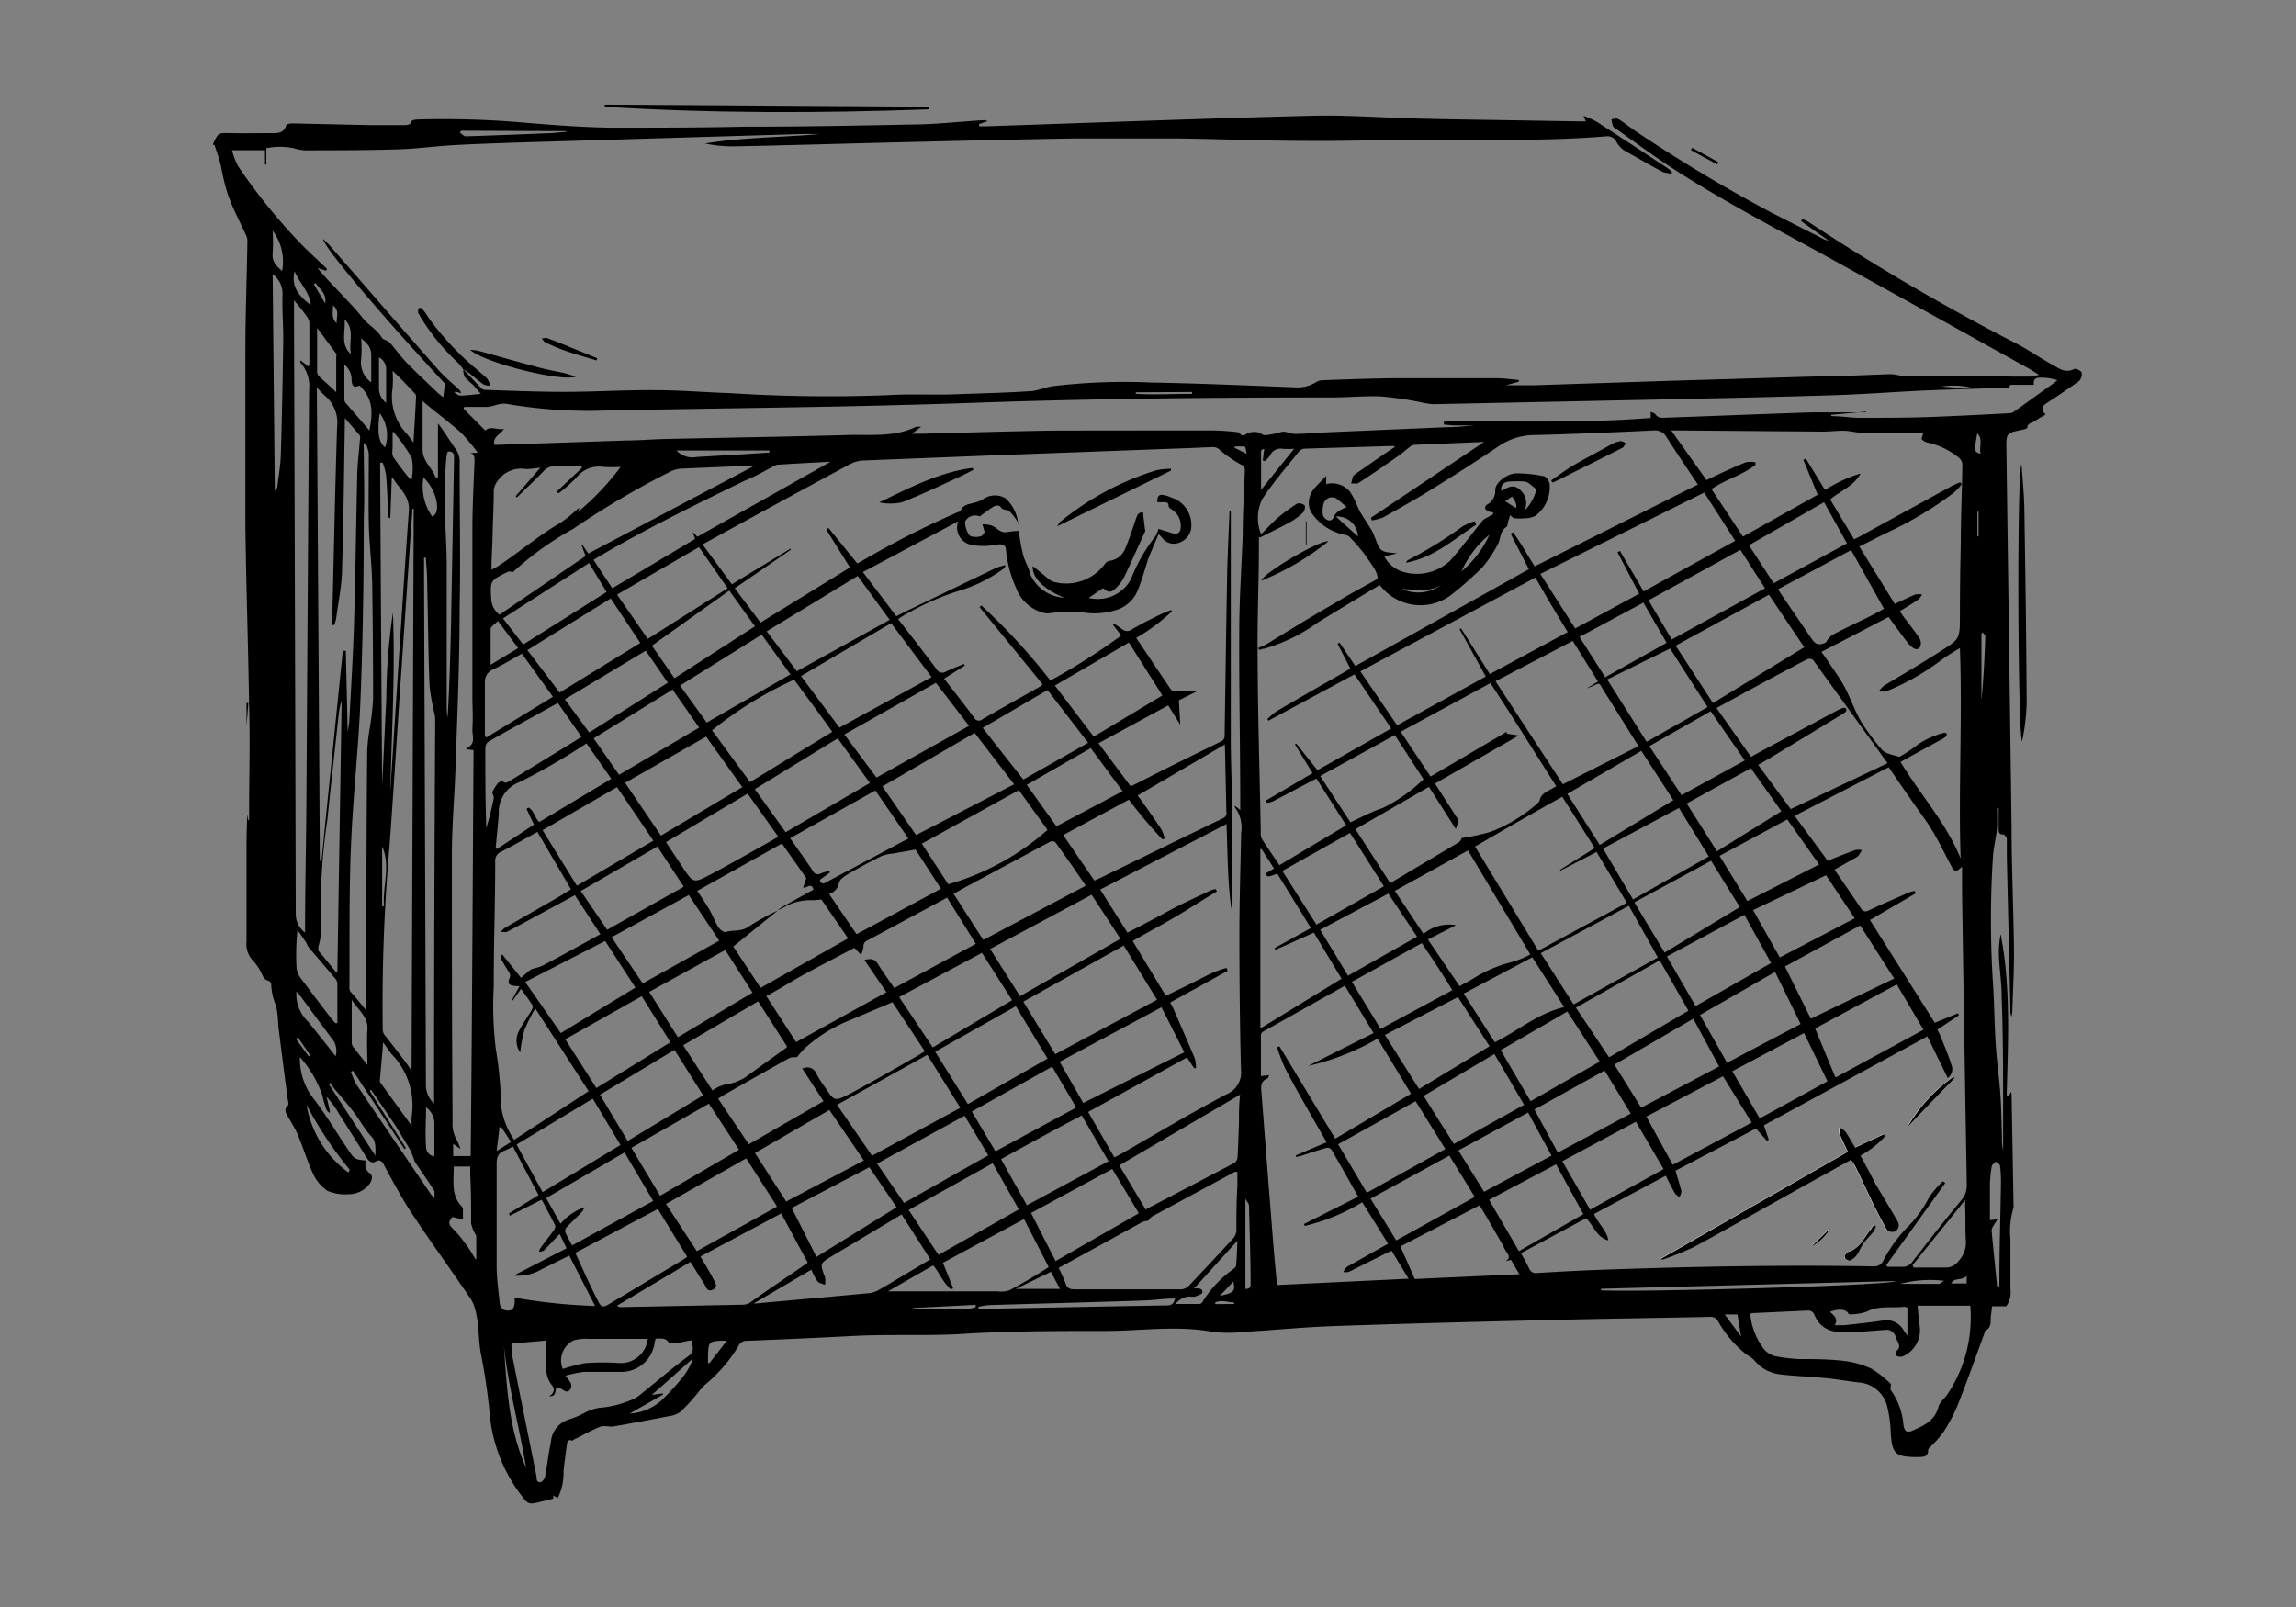 <svg id="Layer_1" data-name="Layer 1" xmlns="http://www.w3.org/2000/svg" viewBox="0 0 160 112" width="160mm" height="112mm" ><rect x="0" y="0" width="160" height="112" fill="#808080" stroke="none"/><defs><style>.cls-1{fill:#fff;}</style></defs><title>sketch</title><path d="M32.27,25.73,33.48,27a.54.54,0,0,0,.26.17c1.85.06,3.7.14,5.55.14,2.08,0,4.17-.13,6.26-.12,1.78,0,3.56.15,5.34.21a106.59,106.59,0,0,0,11,.14c1.55-.1,3.12,0,4.68-.06s3.4-.1,5.1-.21c.58,0,1.15-.28,1.73-.36a42.18,42.18,0,0,1,6.83-.25c3.37.06,6.74.21,10.11.34a2.37,2.37,0,0,0,1.38-.37.91.91,0,0,1,.46-.13c1.64-.06,3.29-.12,4.93-.14,2.4,0,4.79,0,7.18,0,.52,0,1,.08,1.55.12l0,.12-.89.25c.71,0,1.33,0,2,0l9.74-.32,11.15-.33c1.31,0,2.62-.09,3.93-.12.31,0,.63.12.94.12,1,0,2.06,0,3.09,0l2.93,0c.17,0,.35,0,.53,0,.36,0,.72.05,1.09.05s.7,0,1.06,0c.2,0,.4-.07.69-.12-.29-.18-.52-.33-.77-.47q-6.84-3.81-13.69-7.6c-3.82-2.1-7.68-4.1-11.33-6.49-1.25-.82-2.44-1.71-3.66-2.57-.09-.06-.21-.12-.25-.21a2.5,2.5,0,0,1-.1-.49c.16,0,.36-.08.48,0,.38.23.72.51,1.08.76a106.76,106.76,0,0,0,9.59,5.76L127,16.62a1.22,1.22,0,0,0,.43.15l-1.92-1.36.09-.14a1.43,1.43,0,0,1,.34.14A155.41,155.41,0,0,0,140.62,24c.84.45,1.63,1,2.46,1.45.44.26.88.57,1.46.27.11-.06.47.11.52.24a.68.68,0,0,1-.17.59c-.76.55-1.54,1.07-2.33,1.59-.29.2-.32.45,0,.75-.26.15-.52.29-.75.45s-.53.13-.54.5c0,0-.21.09-.33.11-1.13.23-1.14.22-1.12,1.38q.18,13.14.36,26.26c0,2.93.14,5.86.17,8.79,0,1.39-.08,2.79-.12,4.18l-.05.3a1.44,1.44,0,0,1-.08-.25c-.08-3.63-.17-7.27-.25-10.9,0-.41,0-.83,0-1.24,0-.11-.16-.31-.25-.31-.31,0-.32-.18-.32-.4,0-.49,0-1,0-1.45h-.12a14,14,0,0,1,0,1.45c-.06.66-.25,1.32-.28,2a68.26,68.26,0,0,0,0,8.7c.1,1.46.1,2.93.2,4.39.07,1.14.24,2.28.32,3.42.07,1,.08,2,.11,2.94a4.36,4.36,0,0,0,.08,1c0-1,0-2,0-3,0-2.56,0-5.12-.1-7.68,0-1-.15-1.92-.19-2.89a6.67,6.67,0,0,1,.12-1.54c.72,3.72.51,7.48.42,11.23l.14.07.15-.29a.33.33,0,0,1,.05.12q.07,4,.14,7.92a5.69,5.69,0,0,0-.22,2.21c0,1.16,0,2.32,0,3.48a1.67,1.67,0,0,1-.29,1.2h-1c0,.26-.06.52-.08.78s.06.69-.34.89c-.07,0-.09.19-.13.29-.6,1.63-1.18,3.28-1.82,4.89a11.14,11.14,0,0,1-1,1.9,7.35,7.35,0,0,1-.87,1c-.08.08-.2.17-.2.26,0,.54-.4.49-.75.5-1.53,0-1.78-.21-1.86-1.73a8.59,8.59,0,0,0-.22-1.68,2.2,2.2,0,0,0-2-1.79c-.8-.09-1.61-.24-2.41-.31-1.05-.11-2.1-.13-3.13-.26a2.71,2.71,0,0,1-1.77-1,2.66,2.66,0,0,0-.5-.36,7.74,7.74,0,0,1-2-2.33.57.57,0,0,0-.56-.31c-3.58.08-7.16.12-10.74.21-5.16.12-10.31.25-15.46.43-2.07.07-4.14.28-6.21.4a9.58,9.58,0,0,1-2.27,0c-2.49-.46-5-.06-7.45-.06-3.4,0-6.81,0-10.2.22-2.47.13-4.93,0-7.39.13s-4.94.24-7.42.34a.6.6,0,0,0-.58.38,10.68,10.68,0,0,1-2.33,2.69,5.71,5.71,0,0,0-.51.58,14.2,14.2,0,0,1-1.17,1.28,1.74,1.74,0,0,1-.83.32c-1.31.26-2.62.5-3.94.73-.27,0-.59-.08-.83,0-.6.24-1.16.56-1.74.85-.08,0-.18.14-.24.12-.3-.1-.33.1-.36.3-.08.61-.17,1.22-.23,1.84a4,4,0,0,1-.4,1.87l-.31-.18,0,.22c-.52.12-1,.26-1.43.33a.58.58,0,0,1-.49-.17,11,11,0,0,1-2.49-5.81,41.38,41.38,0,0,0-.61-4.31c-.22-1-.13-2.1-.4-3.12a2.62,2.62,0,0,0-.33-.83c-1.35-2-2.75-3.92-4.07-5.91-.74-1.11-1.37-2.3-2-3.47-.15-.27-.32-.36-.56-.21s-.43,0-.57-.17l-2-3.18a7.18,7.18,0,0,0-.85-1.16L23,77.5l-.05.06c-.07-.07-.17-.13-.2-.22a10,10,0,0,1-.31-1.07,8,8,0,0,0-1.54-2.6,4.54,4.54,0,0,0,.84,2.76c.95,1.2,1.72,2.54,2.59,3.8.39.58.41.57,1.2.66a.68.68,0,0,0,.23.87c.25.18.16.51,0,.74a1.82,1.82,0,0,1-1.43.73A3.22,3.22,0,0,1,22.83,83a2.85,2.85,0,0,1-1-1.17c-.42-.89-.7-1.86-1.09-2.77-.22-.51-.55-1-.8-1.46-.06-.11-.07-.35,0-.4.25-.2.13-.42.1-.64-.22-1.7-.44-3.39-.65-5.09a7,7,0,0,0-.16-1.39,4.08,4.08,0,0,1-.33-1.46.32.32,0,0,0-.2-.27c-.31-.07-.37-.31-.49-.55a3.55,3.55,0,0,0-.61-.88,1.67,1.67,0,0,1-.42-1.32c0-2,0-3.92,0-5.89,0-1,0-2,.06-2.94l.06.39h.06v-.63c0-2.45.08-4.9,0-7.34-.06-4.21-.21-8.42-.26-12.63,0-4,0-8.07,0-12.1,0-2.53.1-5.06.14-7.59a.91.91,0,0,0-.06-.4c-.45-1-1-2-1.35-3.07a16.09,16.09,0,0,1-.44-1.88c-.12-.48-.29-.95-.44-1.42l-.1,0a.17.17,0,0,1,0-.07c.36-.79.36-.77,1.25-.75s2,0,3,0c.37,0,.72-.09.84-.54,0-.07.25-.14.38-.14l5.43.12c.8,0,1.6,0,2.4,0,.21,0,.45,0,.54-.27,0-.07.24-.11.36-.12a64.6,64.6,0,0,1,7.62.23c1.95.16,3.91.31,5.87.34,3.09,0,6.17,0,9.25-.07,3.87,0,7.74-.07,11.61-.15,1.75,0,3.5-.21,5.25-.31l.17.07-.59.21V8.8h.55c7.51-.25,15-.54,22.55-.73,2.44-.07,4.89.13,7.33.19,2,.05,3.92.08,5.89.11l5.51.09.45,0-.16-.39a7.1,7.1,0,0,1,.94.43c1.64,1.06,3.26,2.13,4.89,3.2a3.65,3.65,0,0,1,.32.26l0,.14a2.68,2.68,0,0,1-.64-.12c-.9-.48-1.79-1-2.67-1.49a1.8,1.8,0,0,1-.56-.63.68.68,0,0,0-.68-.36c-4.45.37-8.9.21-13.35.25-2.46,0-4.92.09-7.38.07-3.07,0-6.13-.13-9.2-.17-2.38,0-4.76,0-7.13,0-4.29.07-8.57.18-12.86.28-3.63.09-7.27.2-10.9.27a9.32,9.32,0,0,1-2-.2c2.66-.44,5.36-.42,8-.66H55.89l-20.06.6c-1.44.05-2.87.1-4.31.18-1.29.08-2.58.26-3.87.29-2.13.07-4.26.06-6.39.07a3.15,3.15,0,0,1-.79-.15,4.72,4.72,0,0,0-1.91,0v1.14h-.09v-1h-2.3a4.75,4.75,0,0,0,.43,1.12,40,40,0,0,0,4.67,5.71l1.52,1.44-.07.13-.6-.19c.28.32.49.58.72.82.63.67,1.26,1.32,1.88,2,.25.27.47.57.72.85s.89.69,1.18,1.2c.06.11.26.14.39.22a.81.81,0,0,1,.24.21c.37.43.7.9,1.1,1.31.69.71,1.43,1.39,2.15,2.08.12.12.27.22.39.32l.12-.95c-4.16-4.47-8.53-9.59-8.49-10.09.2.21.37.35.51.52,2.51,2.87,5,5.76,7.53,8.62.41.47.9.86,1.35,1.29a.64.64,0,0,1,.23.33l-.41-.13-.05.1c.13.06.26.19.39.19.43,0,.87-.07,1.44-.12-.23-.26-.4-.48-.59-.67a5.24,5.24,0,0,1-.54-.51,1.38,1.38,0,0,1-.1-.52ZM54.21,63.44a1.91,1.91,0,0,1,.32-.24L56.69,62c-.15-.51-.43-.1-.72-.14l.22-.66-1.7-2.41-5.9,3.3c.3.46.59.87.84,1.3s.38.83.62,1.22c.11.17.38.38.51.35.53-.17,1.12,0,1.64-.4a17,17,0,0,1,2-1.1l-3.1,2.51L53,68.85l6.1-3.45-1.86-2.71a4.59,4.59,0,0,1-.7.05,3.6,3.6,0,0,0-1.9.49C54.51,63.31,54.35,63.37,54.21,63.44ZM85.68,35.6h.09c0,.19,0,.38,0,.57,0,1,0,1.93,0,2.9,0,2.06,0,4.12,0,6.18s0,4.15,0,6.22.12,4.08.11,6.11c0,1.7,0,3.41,0,5.11,0,.19,0,.39-.06.59H85.8c-.26-1.92-.25-3.87-.33-5.85L76.67,62l1.9,3c1-.51,1.92-1,2.88-1.52s1.93-.95,2.9-1.42a1.62,1.62,0,0,1,.38-.09l.07.16c-1,.59-1.9,1.19-2.87,1.76s-2,1.12-3,1.69l2.31,3.82,1.45-.7L84.08,68a7.14,7.14,0,0,1,1.39-.54l.08.2-4,2.21c.08.16.16.29.22.43.5,1.15,1,2.3,1.49,3.46a3.1,3.1,0,0,1,.09.69l-.14,0-.49-.75L75.83,77.5l1.83,3.17.5-.27C80.6,79,83,77.57,85.48,76.26a1.63,1.63,0,0,0,1-1.7c-.08-3.16-.11-6.33-.11-9.5,0-2.33.08-4.67.12-7a2.33,2.33,0,0,0-.44-1.8s0,0,0-.1l.38.29v-.37c0-4-.09-8-.07-12.07,0-2.23.16-4.47.24-6.71,0-1.5.09-3,.15-4.51a.39.39,0,0,0-.25-.4,9.25,9.25,0,0,1-1.46-1,.69.69,0,0,0-.55-.23l-1.66.07-13.22.49-9.32.37a2.22,2.22,0,0,0-1,.23q-5.15,2.77-10.27,5.59A.64.64,0,0,0,49,38l2,2.72,4.1-2.49,0,.09L51.2,41,53,43.39l6.23-3.84-1.65-2.64.16-.11,2,2.47.23-.12a62.77,62.77,0,0,1,6.79-3.46c.07,0,.17-.07.2-.14.17-.36.52-.41.86-.49a3,3,0,0,0,.65-.24,1.44,1.44,0,0,1,1.6-.09,2.74,2.74,0,0,1,.89,1.86.42.42,0,0,0,0-.14,3.48,3.48,0,0,0-.65-.85c-.16-.11-.45,0-.6-.31a.47.47,0,0,0-.44,0c-.34.2-.66.46-1,.7a.8.8,0,0,0-1,.32c-.07.27.15,1,.41,1.07a1.16,1.16,0,0,0,.64,0c.12,0,.22-.21.3-.29l-.16-.55a2.32,2.32,0,0,1,.65.09c.34.13.58.51,1,.46A6.3,6.3,0,0,1,71,37a12.3,12.3,0,0,0,.32,1.75c.13.43.37.8.47,1.26a2.76,2.76,0,0,0,2.37,1.65s0,0,0,0c-1.39-.57-2.26-1.4-2.19-2.21.37.29.69.56,1,.82a1.3,1.3,0,0,0,.49.29A3.35,3.35,0,0,0,77,39.3a.49.49,0,0,1,.29-.21,1.36,1.36,0,0,0,1.13-.87c.28-.67.51-1.37.74-2.06.09-.26.17-.5.51-.43,0,.33.07.64.1,1,0,.13.08.28,0,.38-.47,1-.94,2.09-1.44,3.12a2.81,2.81,0,0,1-.57.76c-.35.34-.55.31-.89,0l-1,.68a2.63,2.63,0,0,0,2.94-1.3,11.82,11.82,0,0,1,1.71-3,2,2,0,0,0,.21-.51l1,.31c.25.08.47,0,.53-.27a1.34,1.34,0,0,0-.6-1.39c-.09-.06-.22-.14-.22-.22,0-.31-.21-.3-.43-.29l-.36,0c0-.41.09-.56.44-.5a3,3,0,0,1,.58.19A2,2,0,0,1,83,36.88a1.25,1.25,0,0,1-.8.93A1,1,0,0,1,81,37.5l-.26-.28c-.24.55-.45,1.07-.67,1.59A1.46,1.46,0,0,0,80,39c-.22.69-.41,1.38-.66,2A2.4,2.4,0,0,1,78,42.44a5.1,5.1,0,0,1-2.16.29,9.27,9.27,0,0,0-2.63,0,1,1,0,0,1-.41,0,2.8,2.8,0,0,1-2-1.77,8.56,8.56,0,0,1-.69-2.53c0-.55-.3-.52-.76-.46a4.28,4.28,0,0,1-1.67,0,1.22,1.22,0,0,1-.9-1.64l-6.65,3.54,2.33,3.08.6-.31,6.35-3.06a6.36,6.36,0,0,1,.66-.2.37.37,0,0,1-.17.28,10.19,10.19,0,0,1-3.08,1.52,17.9,17.9,0,0,0-3.44,1.49,6.18,6.18,0,0,0-.79.48c.91,1.18,1.8,2.32,2.67,3.48a.45.45,0,0,0,.65.18c.41-.2.84-.36,1.26-.53l.06.11-1.44.91c.71.91,1.41,1.8,2.09,2.71a.37.37,0,0,0,.58.12c1.3-.76,2.62-1.49,3.93-2.23a2.07,2.07,0,0,0,.27-.2l-4.4-5.39.13-.11a42.68,42.68,0,0,1,4.81,5.23,44.37,44.37,0,0,0,4.94-3.14l-.58-.74.08-.08a5.14,5.14,0,0,1,.54.37.56.56,0,0,0,.74,0c.62-.36,1.27-.69,1.91-1a7.52,7.52,0,0,1,.78-.32l.06.09a13.74,13.74,0,0,1-2.49,1.85c.81,1.2,1.59,2.38,2.38,3.54a.41.41,0,0,0,.28.19c.55,0,1.11,0,1.69-.07l-1.38.69.1,1.7-.84-1.35-4.86,2.64,2.24,3,.51-.24c1.93-1,3.85-1.93,5.78-2.88.25-.12.26-.28.26-.49.06-3.81.11-7.61.18-11.41C85.56,38.41,85.63,37,85.68,35.6Zm45.94,17.87-6.56,3.39L127.37,60l.46-.2c.49-.19,1-.39,1.47-.56a1.4,1.4,0,0,1,.45,0,2.8,2.8,0,0,1-.25.41.9.9,0,0,1-.28.18l-1.38.78c.62.9,1.23,1.78,1.83,2.68.16.24.29.29.56.16.93-.44,1.86-.84,2.8-1.25a1.67,1.67,0,0,1,.4-.1l.07.16-3.19,1.86,4.52,7.16,1.61-.66.07.14-1.5,1c.08.17.16.31.22.46.26.65.54,1.3.76,2a.76.76,0,0,1-.26.91l-1.42-2.9-11.39,6.2.34,1-.13.08-.76-.86-5.61,2.94c.15.5.3,1,.41,1.42,0,.13-.08.29-.12.43a1.09,1.09,0,0,1-.33-.27c-.22-.39-.42-.8-.64-1.23l-5,2.67c.29.68.88,1.12,1,1.84-.82-.21-1-1-1.55-1.55l-4.54,2.44c.21.39.41.72.57,1.07a.51.51,0,0,0,.59.31c1.47-.09,2.93-.17,4.39-.22,6.34-.23,12.69-.35,19-.24a.69.69,0,0,0,.71-.42,10,10,0,0,1,1.57-2.21,8.09,8.09,0,0,0,1.58-2.12,6,6,0,0,1,1-1.18l.16.12-4.11,5.72.07.12c.33,0,.66,0,1,0a.81.81,0,0,0,.76-.37c1.11-1.43,2.23-2.86,3.38-4.25a1.59,1.59,0,0,0,.4-1.12q-.18-10.17-.33-20.35c0-.58,0-1.16,0-1.8-.41.4-.53.37-.73,0-.53-1-1-2-1.65-3C133.43,56.1,132.52,54.81,131.62,53.47Zm-43.83-16-.06-.1c0,.22,0,.44,0,.66,0,2.39-.11,4.78-.09,7.17,0,4.26.14,8.52.22,12.78a1,1,0,0,0,.07.48c.39.62.81,1.21,1.23,1.84l4.65-2.78-2.07-3.26-.41.21-2.6,1.37a2,2,0,0,1-.44.12l-.06-.17,3.24-1.91-1.23-2,.09-.06,1.48,1.86,5.14-2.91L94.39,47l-6,3.23-.07-.11a4.45,4.45,0,0,1,.71-.59c1.56-.92,3.13-1.81,4.7-2.71l.37-.23-.89-1.72.14-.08,1.1,1.63,12.09-6.75-1.27-2.47.17-.1c.56.75,1,1.61,1.51,2.37l11.37-5.7c-.76-1.14-1.5-2.22-2.2-3.33a.92.92,0,0,0-.89-.44c-2.76.13-5.52.25-8.28.32a4.43,4.43,0,0,0-2.47.75c-1.55,1.05-3.14,2.06-4.74,3.05-1.09.68-2.21,1.3-3.33,1.93a3.58,3.58,0,0,1-.81.22l-.07-.18,7.89-5.29L98.61,31a.49.49,0,0,0-.3.1c-.33.24-.63.53-1,.77-.87.61-1.74,1.21-2.64,1.79-.12.09-.34,0-.51.05a5.36,5.36,0,0,1,.14-.54s.1-.09.15-.13l2-1.39.77-.51c-.07,0-.09-.06-.11-.06l-6.22.19a.55.55,0,0,0-.37.2c-.87,1.09-1.8,2.15-2.56,3.32a3,3,0,0,0-.1,2.39l.08,0c.35-.35.7-.74,1.09-1.08a11.87,11.87,0,0,1,1.36-1,.57.57,0,0,1,.52.12c.07.07,0,.39-.1.49a4.14,4.14,0,0,1-.86.65C89.24,36.76,88.51,37.1,87.79,37.47Zm37.88-5.42.17-.09,1.34,2.19A9.89,9.89,0,0,1,129.66,33c-.47.88-1.4,1.2-2.12,1.81l1.67,2.78c.19-.1.33-.16.46-.24L136,33.88a6.46,6.46,0,0,1,.6-.27l.11.14a4.83,4.83,0,0,1-.53.57,25.18,25.18,0,0,1-4.5,2.72c-.69.33-1.38.69-2.11,1.05l2.47,4c.52-.25,1-.47,1.43-.66a1.45,1.45,0,0,1,.47,0,1.1,1.1,0,0,1-.27.36c-.4.28-.83.53-1.28.81l.27.39c.38.51.78,1,1.13,1.54a.66.66,0,0,1,0,.58c-.17.24-.42.11-.61-.06a2.35,2.35,0,0,1-.33-.37c-.41-.55-.82-1.1-1.24-1.68-1.55.81-3.1,1.62-4.68,2.43.18.26.34.47.48.69.38.57.79,1.13,1.12,1.73.43.82.73,1.71,1.2,2.51a17.27,17.27,0,0,0,1.43,1.91,1.09,1.09,0,0,0,.46.26c.21.08.44.13.74.22a9.81,9.81,0,0,0,1.26-.84,5.71,5.71,0,0,1,1.87-.84.21.21,0,0,1,.17.06.25.25,0,0,1-.06.21,2,2,0,0,1-.39.24l-2.77,1.52c1.36,2.27,3.19,4.24,4.19,6.74-.16-4.89.13-9.77-.05-14.67a14.3,14.3,0,0,0-1.35.87,16.59,16.59,0,0,1-3.78,2.14,1.78,1.78,0,0,1-.52,0,2.25,2.25,0,0,1,.36-.39c1.35-.82,2.71-1.61,4-2.44s1.28-.83,1.29-2.38q0-2.55.06-5.1c0-1.84.09-3.68.11-5.51a.65.65,0,0,0-.22-.44,5.19,5.19,0,0,0-2.14-1.06.91.91,0,0,1-.46-.23c-.06-.07.06-.28.11-.47h-.58c-1.23,0-2.46,0-3.69,0-.42,0-.84-.13-1.26-.14s-1,.06-1.49.06L116.92,30h-.46l2.46,3.46.66-.32c.69-.32,1.37-.64,2.08-.92a1.86,1.86,0,0,1,.67,0l0,.18c-.91.72-2.07,1-3.06,1.69l2.19,3.31,5.21-2.92ZM34.45,31h.28l8.89-.3c.87,0,1.74-.08,2.61-.1,4.26-.1,8.52-.16,12.77-.28,1.63-.05,3.3.17,4.85-.58.06,0,.16,0,.34,0l-.64.49h.68c3-.08,6.08-.17,9.12-.22C77.07,30,80.79,30,84.51,30a17,17,0,0,1,1.74.12c.09,0,.17.12.25.19s.19,0,.26,0a1.1,1.1,0,0,1,1.08-.12.51.51,0,0,0,.33.14,5.48,5.48,0,0,0,1.07-.21c.36-.12.65.13,1,.12.82,0,1.63-.09,2.45-.12l8.19-.35c.64,0,1.26-.08,1.89-.12-.24,0-.49,0-.74,0h-.75l-.66-.06,0-.21c4.82-.05,9.64.13,14.41-.25v-.43c.12.06.27.09.33.18.2.28.48.24.75.23,3.39-.12,6.77-.26,10.15-.37,1.26,0,2.52,0,3.78,0v-.05l-2.43.22V29c.68,0,1.36.12,2,.12,1.74,0,3.48,0,5.22-.07s3.48-.16,5.22-.25a.68.68,0,0,0,.3-.11l2.79-2,.24-.19a4.13,4.13,0,0,0-1.07-.18c-.36,0-.63,0-.58.5h-1.31c-.11,0-.3,0-.32,0-.14.34-.42.2-.64.21-1.81.07-3.62.11-5.43.19-2.15.1-4.3.27-6.45.33-4.07.13-8.15.21-12.23.3l-15.46.32a4.85,4.85,0,0,1-.85-.13,24.22,24.22,0,0,0-2.8-.41c-1.13-.05-2.26.07-3.4.07-8.4,0-16.8.08-25.21.38s-16.91.36-25.37.53a33.66,33.66,0,0,1-7-.47,1.78,1.78,0,0,0-.6.06,5.28,5.28,0,0,1-.66.16c-.55,0-1.09,0-1.64,0l-.06.12L33.81,30c.44-.35.85,0,1.31-.11C34.84,30.3,34.32,30.46,34.45,31Zm58,48.61c-1-1.75-2-3.44-2.89-5.15A12.62,12.62,0,0,1,89,73l.16-.08,3.89,6.44,5.28-3.13L96,72.39a17.42,17.42,0,0,1-4.84,1.9L95.72,72l-2-3.3L88,71.91a.29.29,0,0,0-.13.23V75l.57-.07c-.05.13-.06.21-.09.22-.59.22-.46.7-.43,1.15.27,3.5.54,7,.82,10.49.07.92.17,1.83.25,2.77l9.17-.44-1.18-1.94a3.4,3.4,0,0,0-.37.16l-2.63,1.31a1.17,1.17,0,0,1-.38,0,4,4,0,0,1,.24-.33.74.74,0,0,1,.21-.13l2.68-1.51-1.8-2.89a13.88,13.88,0,0,1-4,1.65l-.06-.13,3.78-1.91c-.65-1.14-1.25-2.22-1.88-3.3a.39.39,0,0,0-.37-.09c-.6.17-1.18.37-1.78.56a2.84,2.84,0,0,1-.31.06l0-.11Zm9-21.83-1.87-2.94-5.12,2.95,2.42,3.76,4.8-2.86a.57.57,0,0,0,.18-.28,16.53,16.53,0,0,0,2-.43,10.63,10.63,0,0,0,3.06-1.8c.15-.12.34-.26.38-.43.11-.42.45-.56.77-.74l.38-.21c-1.54-2.41-3-4.79-4.59-7.19L97.61,51l2.08,3.12L105,51v.13l.84.13L100,54.61l1.65,2.57Zm-64,.2c-.87.48-1.69.95-2.52,1.38a.67.67,0,0,0-.42.7c0,2.89-.11,5.77-.1,8.66a24.68,24.68,0,0,0,.14,4.38,26.68,26.68,0,0,1,.37,4,5.46,5.46,0,0,0,.91,2.34l5.19-3.39L37.3,70.28a12.63,12.63,0,0,0-.76,1.52,11.25,11.25,0,0,0-.29,1.55,1.45,1.45,0,0,1-.12-1.43c.26-.52.6-1,.9-1.48.06-.11.13-.28.09-.35-.24-.39-.52-.76-.81-1.17l-.58.81-.07,0,.54-1c-.67,0-.88-.13-.7-.53a.43.43,0,0,0-.06-.49c-.15-.25-.31-.49-.45-.75a1.8,1.8,0,0,1-.12-.35l.14-.08,1.3,1.62.55-.48a.79.79,0,0,1,.23-.14,4.89,4.89,0,0,0,.68-.21c.81-.42,1.61-.86,2.41-1.3l1.66-.91-1.78-2.72-.53.29c-1.41.76-2.82,1.53-4.23,2.28-.1,0-.27,0-.4,0a1.29,1.29,0,0,1,.25-.27c1.25-.73,2.51-1.45,3.77-2.17l.87-.54ZM33,52.28l-.43-.05-.1-.07c.75-.3.42-.89.45-1.37.05-.76,0-1.52,0-2.28V43.62c0-2.26,0-4.53,0-6.8,0-1.57.09-3.14.15-4.72,0-.35-.08-.55-.47-.5l.69-.05a12.52,12.52,0,0,0-1.17-1.4c-.78-.69-1.62-1.32-2.44-2a2.88,2.88,0,0,1-.23-.21c0,1.14,0,2.27,0,3.4,0,.81.66,1.26.91,1.93l.16,0V29.51c.47.6.83,1.23,1.25,1.81a1.5,1.5,0,0,1,.26,1c0,3.36.07,6.72,0,10.07,0,3.55-.15,7.11-.27,10.66-.06,2.13-.26,4.27-.27,6.41,0,6.24,0,12.47.05,18.7a2.23,2.23,0,0,0,.32,1.34,5,5,0,0,1,.23.58l-.51-.36v.85h1.22C32.9,71.1,32.94,61.71,33,52.28Zm86.62-2.93,2.4,3.4.74-.41L128,49.53a2.67,2.67,0,0,1,.46-.2.24.24,0,0,1,.2.07s0,.13,0,.17a1.54,1.54,0,0,1-.3.22l-5.11,3.1-.73.42,2.27,3.08,6.75-3.2L126.35,46a.41.41,0,0,0-.36-.07c-.39.18-.77.39-1.14.59C123.12,47.43,121.4,48.37,119.61,49.35ZM107,40.25l-12.2,6.54,2.56,3.76,6.18-3.4-1.83-3.3.11-.05,2,3.18,5.43-2.93C108.46,42.77,107.72,41.53,107,40.25ZM102.79,59l4.41,7.26,6.17-3.34-2.11-3.54-2.54,1.31,0-.07,2.41-1.51c-.77-1.23-1.51-2.4-2.26-3.58C106.79,56.68,104.81,57.83,102.79,59Zm30.84,32c.05.52.07,1,.14,1.37a2,2,0,0,1-1.12,2.14.54.54,0,0,1-.45,0c-.07,0-.08-.33,0-.39.34-.33,0-.6-.06-.86s-.29-.59-.68-.58l-1.6.12a10,10,0,0,1-2,0,1.78,1.78,0,0,1-1.38-1.08c-.09-.21-.21-.4-.51-.38l-3.89.18s0,0-.11.07a4.7,4.7,0,0,0,.84,2.28,1.49,1.49,0,0,0,1,.67,12.86,12.86,0,0,0,1.52.18c1,0,2.08,0,3.1.12a6.33,6.33,0,0,1,2,.56,7.19,7.19,0,0,1,1.34,1.06c0,.15-.06.35,0,.43a4.85,4.85,0,0,1,.88,2.46c.09.44.25.53.67.34.78-.35,1.53-.7,1.77-1.66.08-.31.42-.55.61-.84A9.62,9.62,0,0,0,137.3,91ZM62.19,69.85l-2.93,1.24a10.41,10.41,0,0,0-3.21,2,7,7,0,0,0-.51.59c-.22,0-.4,0-.53.06-1.55.86-3.08,1.73-4.62,2.61l-.35.22,2.14,3.18,5.21-3-1.48-2.27a.7.7,0,0,1,1,.39,7.24,7.24,0,0,0,.58.9c.65,1,.67,1,1.72.47,1.45-.77,2.87-1.6,4.3-2.41.31-.17.61-.36.94-.56ZM73.77,88.37a9.41,9.41,0,0,1,.49,1.09c.11.34.31.4.64.4l7.42,0a.85.85,0,0,0,.55-.27q1.56-1.64,3.08-3.3a.89.89,0,0,0,.21-.51c0-1,0-2.07.07-3.11,0-.32,0-.65,0-1-.1,0-.15,0-.18,0l-5.76,3.11c-.12.07-.2.22-.28.3a1.5,1.5,0,0,0-.39.08Zm36-44.57,4.46-2.42-1.51-2.89.17-.09,1.65,2.82,6.38-3.53-2.16-3.36L107.34,40Zm-48,25.35-1.53-2.24c.46-.13.72-.08.94.28.35.57.75,1.11,1.14,1.67L68,65.78,66,62.56l-5.34,2.87c-.23.13-.52.19-.49.58a2,2,0,0,1-.17.54l-.46-.49c-1.22.64-2.42,1.26-3.61,1.91-.84.46-1.66,1-2.53,1.45l2.08,3.21Zm42.45-21.67,4.69,7.18L114.18,52c-.83-1.32-1.61-2.58-2.4-3.83-.41-.66-.22-.6-.92-.3l-.3.11,0,0,.8-.48-1.76-2.83ZM22.08,27l.21,33h.11l1.49-14.64h.21L24.23,51c.05-.32.1-.53.11-.73.12-2.27.26-4.53.33-6.79.1-3.39.14-6.78.22-10.16,0-.9.13-1.79.19-2.69a.47.47,0,0,0,0-.27c-.32-.39-.65-.76-1.05-1.23,0,.21,0,.3,0,.39-.06,3.33-.08,6.66-.19,10,0,1.21-.26,2.41-.42,3.62a2.25,2.25,0,0,1-.13.42l-.13,0v-.78c.11-4.34.19-8.68.33-13a2.49,2.49,0,0,0-.81-2.17A6.18,6.18,0,0,1,22.08,27Zm6.5,47.52h.1l.15-39.06h-.1c0,.43-.05.85-.08,1.27q-.39,5.81-.79,11.62c-.24,3.52-.45,7-.71,10.55a126.15,126.15,0,0,0-.48,12.75.78.78,0,0,0,.09.43C27.36,72.84,28,73.65,28.58,74.47ZM85.35,51.89l-6.07,3.55.28.38c.46.65.93,1.3,1.38,2a2.61,2.61,0,0,1,.22.63L81,58.5a31,31,0,0,1-2.33-2.77L74.09,58.2l2.17,3.17.29-.12c2.89-1.41,5.77-2.82,8.67-4.22a.39.39,0,0,0,.24-.46l-.09-4.18C85.37,52.23,85.36,52.07,85.35,51.89Zm21.29,14.63-4.34-7.25-5.1,2.82,2,3a2.77,2.77,0,0,1,2.26-.61l-1.95,1,2.2,3.25.81-.44a9.31,9.31,0,0,1,2.79-1.23A6.19,6.19,0,0,0,106.64,66.52Zm-71,27.12a8.42,8.42,0,0,0,.07.91c.55,2.78,1.12,5.57,1.68,8.36,0,.17,0,.45.3.38a.54.54,0,0,0,.29-.36c.15-.8.24-1.61.41-2.41a1.78,1.78,0,0,1,1.36-1.62,7.09,7.09,0,0,0,1-.44,3.23,3.23,0,0,1,1-.34,6.91,6.91,0,0,0,2.12-.5,2.34,2.34,0,0,0,.71-.39c1.05-.84,2.06-1.71,3.13-2.52.6-.45.64-.41.5-1.28-.32,0-.63.12-.94.15s-.6.1-.66,0c-.25-.4-.59-.26-.92-.29l-.07.26a2.33,2.33,0,0,1-2.45,2.06c-.81,0-1.63,0-2.44,0a7.75,7.75,0,0,0-1.32.27c.29.37.57.67.29,1s-.58-.24-.93-.18c-.09.24,0,.65-.51.61.38-.2.41-.54.21-.75a1.9,1.9,0,0,1-.4-1.3c0-.59,0-1.18,0-1.83Zm-.11-8.91-.06-.16,2.06-1.28L35.74,79.9a4.4,4.4,0,0,1-.57.29c-.45.16-.56.44-.56.91,0,2.38,0,4.76,0,7.13,0,.88.13,1.76.22,2.64a.57.57,0,0,0,.26.41c.52.17.76,0,.78-.57a1.6,1.6,0,0,1,0-.27,39.34,39.34,0,0,0,5.6.58l-1.8-3.51c-.66.32-1.26.63-1.87.92a3.26,3.26,0,0,1-2,.47L39.48,87,39,86c-.4.42-.74.79-1.1,1.15-.06.06-.18.06-.28.09s0-.21.06-.28c.3-.42.62-.81.92-1.23a.44.44,0,0,0,.09-.32c-.3-.6-.62-1.19-.94-1.8ZM52.59,32.45s0,0-.11,0l-5,.21a2,2,0,0,0-.75.2,59.09,59.09,0,0,0-6.79,4,21.4,21.4,0,0,0-4.18,3c-.16,0-.29-.07-.38,0-1.23.6-1.22.6-1.15,1.86a1.44,1.44,0,0,0,.58,1.12l6-4.09-.29-.77.07,0,.41.6ZM56.29,88l-1.85-3.43-5.63,3c.31.54.61,1,.87,1.52.12.25.42.59,0,.79s-.48-.22-.63-.45c-.32-.47-.62-1-.94-1.48L43,91a.38.38,0,0,0,.27.1l8.53-.17a.89.89,0,0,0,.43-.12C53.53,89.87,54.87,89,56.29,88ZM20.49,20.92v1.93q.07,20.46.12,40.94A1.63,1.63,0,0,0,21.26,65c0-.12,0-.17,0-.23,0-2.9.07-5.8.09-8.71q.09-14.43.19-28.86A2.49,2.49,0,0,0,21,25.35c-.05,0-.06-.11-.09-.17l.06-.05.53.42c0-.07.06-.1.06-.13,0-1,0-1.94,0-2.91a.75.75,0,0,0-.13-.38C21.18,21.75,20.86,21.38,20.49,20.92ZM87.83,71.68l5.66-3.47L91.56,65,88.88,66.2l-.06-.12,2.53-1.4c-.8-1.3-1.57-2.56-2.34-3.79-.68.25-.68.25-.83,0l.6-.36-.86-1.35-.09,0ZM78.31,65.9l-7,3.91,2.23,3.66,7.09-3.79ZM116.77,45l2.6,4,6.36-3.89-2.46-3.66ZM34.25,39.71l.42-.23c1.53-1,2.87-2.17,4.44-3.08a9.26,9.26,0,0,0,1.15-.94l.13-.06-.14.3a18.12,18.12,0,0,0,3-3.16,9.74,9.74,0,0,1-1.21,0,2,2,0,0,0-1.88.75,10.83,10.83,0,0,1-1.24,1.1l-.12-.13,1.74-1.64,0-.12c-.61,0-1.21,0-1.82,0a1,1,0,0,0-.86.36c-.6.62-1.23,1.21-1.84,1.81l-.09-.08,1.73-2a7.23,7.23,0,0,1-1,.1,2,2,0,0,0-2,.85,1.3,1.3,0,0,0-.25.61c0,1-.06,2-.08,3S34.25,38.78,34.25,39.71Zm24.25,11,6.42-3.52L62.1,43.43l-6.28,3.69Zm5.34,7.49,6.83-3.54-2.75-3.58-6.43,3.73Zm16,26.1c.17-.1.31-.18.46-.25,1.91-1,3.82-2,5.72-3a.51.51,0,0,0,.22-.4c.05-.83.07-1.65.1-2.48,0-.6,0-1.19.08-1.88L78,81.22ZM48.44,37.56l-.17-.49.33.34,9.28-5.23c-1.3.07-2.51.13-3.71.21a.77.77,0,0,0-.27.11c-.66.35-1.3.72-2,1-3.41,1.66-6.81,3.32-10.08,5.24l-.46.28L42.67,41Zm3.83,16.95L58,51c-.44-.61-.88-1.22-1.32-1.81l-1.34-1.82a26.59,26.59,0,0,0-5.72,3.53Zm23.39,7.22c-.67-1-1.32-1.92-2-2.87-.17-.27-.32-.29-.59-.14l-5.88,3.16-.74.41,2.07,3.22ZM66.92,77.21l-2.3-3.69L58.33,77l2.44,3.55Zm9.15-14.85L69,66.14l2.08,3.29,7-4ZM52.53,90.84a.61.61,0,0,0,.18,0c2.64-.24,5.28-.47,7.92-.72a2,2,0,0,0,.65-.24c1-.58,2-1.19,3-1.78l.55-.33-2-3.13L58,87.53c-.88.53-.87.53-.51,1.48a1.46,1.46,0,0,1,0,.54c-.18-.08-.42-.12-.53-.26a4.34,4.34,0,0,1-.42-.8Zm-27-20.35c0-.23,0-.35,0-.47,0-5.9,0-11.8.06-17.71a12.92,12.92,0,0,1,.17-1.51,18.75,18.75,0,0,0,.24-2.1q0-3.86-.06-7.71c0-1.49-.21-3-.24-4.47s0-3.26,0-4.89a3,3,0,0,0-.21-.73l-.14,0a1.58,1.58,0,0,0,0,.31c0,1.64.07,3.29,0,4.93,0,4.13-.06,8.27-.22,12.39-.13,3.47-.53,6.92-.67,10.38-.14,3.29-.09,6.58-.11,9.87a.56.56,0,0,0,.06.32C24.84,69.57,25.18,70,25.57,70.49ZM49.21,51.34l-5.65,3.22,2.5,3.68,5.67-3.38ZM71,55.07,64.24,58.8l1.84,2.83A17.9,17.9,0,0,0,73,57.84Zm42.51,8.06-6.14,3.3L109.66,70l5.87-3.27Zm-42.72,7-5.62,3.17,2.28,3.65L73,73.78ZM40.09,87.32c.52,1.12,1,2.22,1.56,3.31.25.51.38.52.86.22l5-3,.38-.25-2.05-3.34ZM67.53,50.59l-2.31-3-6.38,3.6,2.24,3Zm-22,8L43,54.86l-5.19,3,2.39,3.87Zm37,14.75-1.59-3.14L73.84,74l1.65,2.87Zm27.29-3.11,2.31,3.46,5.53-3.25-2-3.51ZM57.13,61.32c.11.37.29.26.48.15l4.83-2.57.86-.46L61,55.09l-5.94,3.33c.56.8,1.09,1.54,1.6,2.3a.37.37,0,0,0,.54.15,3.15,3.15,0,0,1,.62-.17l0,.12ZM62,43.2l-2.23-3.06L53.43,44l2.1,2.78Zm70,25-2.37-3.7-5.24,2.86L126.19,71ZM70.53,69.71l-2.1-3.3-5.77,3.08L65,73ZM129,38.34l-5.08,2.72c.08.14.12.23.17.3l2.15,3.15c.29.43.52.49,1,.27a1.46,1.46,0,0,1,.49-.55c1-.54,2.09-1,3.14-1.57l.42-.23Zm-64,49.87L61.88,90c.67,0,1.31,0,2,0,1.88,0,3.75,0,5.63,0a1.82,1.82,0,0,0,.85-.08c.91-.49,1.79-1,2.72-1.61l-1.72-3.35-5.65,3.05.71,1.78-.15.08C65.7,89.36,65.47,88.73,65.05,88.21ZM103.11,84l-5.52,2.87,1,2.27,7.29-.33-.58-1-.38.08c.31-.17.25-.37.09-.59s-.19-.34-.28-.51C104.19,85.84,103.66,84.92,103.11,84ZM63.8,59.21l-1.52.27a3.31,3.31,0,0,0-.84.18c-.79.39-1.57.81-2.33,1.25-.25.15-.59.38-.64.61a1,1,0,0,1-.69.79l1.91,2.8,5.88-3.17Zm9.71-11.43,2.71,3.56L81,48.47l-2.33-3.69ZM58.38,51.46,52.6,55l2.15,3,5.87-3.43ZM52,80.73l-5.59,3.18,2.15,3.29,5.59-3.11ZM42.17,65.58,36.6,68.44,39.08,72l5.2-3.17ZM54.79,83.74l5.41-2.86-2.4-3.52-5.19,3ZM39,48.27l5.62-3.46-2.06-3.1-5.81,3.6Zm77.61,7.5-2.23-3.44-5.16,3,2.26,3.56Zm17.43,16-1.86-3.16-5.69,3.07c.48,1.15.94,2.28,1.42,3.42ZM42.6,54.28l-1.73-2.47a44.3,44.3,0,0,1-4.67,2.7,2.21,2.21,0,0,0-1.44,2.19c-.06.82-.15,1.63-.22,2.45l.12,0,2.55-1.68-.52-1.1.13-.08c.4.17.42.69.76,1Zm61.2,18.64-2.2-3.43-5.09,2.64,2.38,3.77Zm10-10.23,5.28-3L117,56.31l-5.29,2.83ZM65.4,87.46,71,84.29l-1.82-3.22-5.86,3.26ZM44,80l2,3.34,5.5-3.21L49.4,76.92Zm72.38-34.8L112,47.36l2.75,4.34L119,49.28ZM100.72,80.08l-2.07-3.33-5.4,3,2,3.38ZM77.51,81.47l-5.66,3.07,1.71,3.35,5.8-3.33ZM43,41.44l2.14,3.09L50.71,41l-2-2.87Zm9.1,13.87-5.69,3.38c.41.63.79,1.19,1.16,1.75.73,1.1.75,1.14,1.92.52,1.43-.75,2.83-1.56,4.24-2.35.17-.09.32-.19.5-.3ZM89.36,60.7l2.38,3.74,4.7-2.67-2.36-3.72Zm-43.84,23-2-3.38-5.46,3.18,1,1.79a4,4,0,0,1,1.67-1.16,1,1,0,0,1-.23.39c-.34.35-.69.68-1,1a.4.4,0,0,0-.11.35c.13.31.31.61.48.93ZM116,66.39l5.24-3.17-2-3.23-5.35,2.9Zm2.16,3.73,5.26-3-1.86-3.36-5.4,2.9Zm-73.44-.69-5.33,3,2.17,3.4,5.16-3.19Zm32.53,11.5-1.87-3.19c-1.89,1-3.74,2-5.62,3.05L71.56,84Zm-5.94-26.6,4.52-2.56L73,48.09l-4.52,2.64ZM49.65,76a2.61,2.61,0,0,1,.91-.42,3.3,3.3,0,0,0,1.68-.72L54.83,73s0,0,0-.09l-2-3.12-5.22,3.06ZM116.5,44.57,123,41l-1.72-2.68-6.4,3.52ZM43.24,79.8l-1.93-3.23L36,79.77l1.81,3.32Zm73.33,1.38,5.5-2.94-2-3.23-5.34,2.81ZM50.12,65.56,48,62.38l-5.38,2.94,2.17,3.22Zm70.23,8.51,5.13-2.7c-.6-1.22-1.17-2.4-1.78-3.63l-5.23,3ZM92,54.09l2.11,3.22c.78-.36,1.5-.76,2.26-1a11.28,11.28,0,0,0,2.83-2l-2-3.08ZM26.67,32.25l-.18,0q.06,11.22.14,22.45c.1-2,.19-4,.29-6a43.05,43.05,0,0,1,.46-6c.17,4.22-.09,8.43-.19,12.65a.08.08,0,0,0,0-.08c.43-6.55.83-13.1,1.3-19.65.08-1.08-.68-1.55-1.09-2.28l-.1,0L27.2,36.1h-.11c0-.15-.06-.31-.07-.47,0-.82-.05-1.65-.11-2.48A4.79,4.79,0,0,0,26.67,32.25ZM47,73.17,41.81,76.3l1.93,3.22L49,76.34ZM118,71l-5.5,3.2,1.87,3,5.43-2.87Zm-16.64,8.7L106.21,77l-2.07-3.54-4.93,2.92C99.92,77.53,100.61,78.62,101.33,79.74Zm9.45,4.61,5.12-2.83L114,78.18l-5.13,2.75Zm-48.33-.17-1.9-2.79-5.41,2.84L56.9,87.6Zm49-10.15-2.26-3.49-4.64,2.69,2.08,3.56ZM61.12,81.1,63,83.84l5.87-3.32-1.65-2.76ZM49.25,50.36,55.08,47l-2-2.77-5.69,3.55Zm1.29,15.85-5.3,2.92,2,3.16,5.2-3.11Zm48.54-.48-4.87,2.7,2,3.28,5-2.7C100.54,67.91,99.83,66.84,99.08,65.73ZM29.67,38.86h-.12V40.1q.07,17.82.13,35.63a1.79,1.79,0,0,0,.57,1.19c0-.17,0-.26,0-.35q0-13.21.08-26.42a2.7,2.7,0,0,0-.05-.41,14.37,14.37,0,0,1-.35-2c-.09-2.31-.1-4.62-.16-6.93C29.78,40.14,29.72,39.5,29.67,38.86Zm92.5,24.57c.63,1.12,1.24,2.21,1.86,3.3L129.25,64l-2-3ZM109,70.19l-2.22-3.47L102,69.25l2.17,3.39C105.8,71.83,107.16,70.63,109,70.19Zm-6.23,13.23L101,80.54l-5.49,3,1.79,2.91Zm3.08,3.78,4.49-2.58c-.64-1.17-1.27-2.3-1.9-3.47l-4.67,2.47ZM38.88,49l-.22.11c-1.54.86-3.09,1.7-4.63,2.58a.59.59,0,0,0-.21.46c0,1.74,0,3.48.06,5.22,0,.12,0,.24,0,.36a20.35,20.35,0,0,0,.53-2.11c0-.12-.07-.26-.11-.41a4.45,4.45,0,0,1,.39-.62c.07-.09.33-.18.35-.15.19.22.32.05.46,0l4.56-2.79.46-.3ZM75,77.19l-1.68-2.85-5.6,3.13,1.65,2.77Zm47.63.76,4.72-2.59L125.72,72l-5,2.66Zm-3.42-28.38L114.94,52l2.24,3.42L121.59,53Zm5.34,7.54-4.72,2.54,1.94,3.15,5-2.55ZM45.81,59l-5.34,3.1,1.84,2.7,5.34-3Zm1.06-10.94-5.5,3.4L43.14,54l5.58-3.29ZM93.94,68l4.81-2.72-2-3L92,64.8Zm30.2-11.46-2.13-3L117.54,56l2.11,3.33ZM111.82,74.61l-4.89,2.72,1.63,3,5.08-2.72Zm-61-33.45L45.43,45,47,47.27l5.61-3.62Zm22.8,16.43,4.61-2.45-2.22-3L71.55,54.7ZM127.11,35,121.88,38l1.72,2.65,5.11-2.78ZM103.42,83.06l4.7-2.52-1.63-3-4.86,2.64ZM39.36,48.74l1.7,2.31,5.48-3.47L45,45.35ZM114.52,42l-4.45,2.39,1.79,2.81,4.28-2.4ZM41.05,39.24l-6,3.86,1.41,1.82,5.81-3.66Zm-2.52,9.32-2.16-3c-.68.38-1.32.77-2,1.09a.93.93,0,0,0-.58.94c0,.62,0,1.24,0,1.86s0,1.24,0,1.86l.12.08ZM23.42,67.75l.09,0,.3-18.89a3.47,3.47,0,0,0-.2.89c-.27,2.47-.55,4.94-.8,7.41a39.62,39.62,0,0,0-.45,6.44,13.71,13.71,0,0,1,0,1.57,6.16,6.16,0,0,1-.18.83c0,.08,0,.2,0,.25C22.59,66.73,23,67.24,23.42,67.75ZM45.14,93.31c-1.38,0-2.76,0-4.14,0a3.14,3.14,0,0,0-1,.1,1.54,1.54,0,0,0-.78,2A11.5,11.5,0,0,1,40.8,95a17.49,17.49,0,0,1,2.4,0A1.89,1.89,0,0,0,45.14,93.31Zm-21.76-22,.13,0c0-.91,0-1.82,0-2.73a.6.6,0,0,0-.14-.37c-.62-.74-1.25-1.47-1.87-2.2-.08-.1-.12-.25-.19-.36l-.58-.84a16.92,16.92,0,0,0-.07,2.55,1.43,1.43,0,0,0,.25.75c.74,1,1.51,2,2.27,3Zm109.9,16.86.07.17c.72,0,1.44,0,2.15,0a1.12,1.12,0,0,0,1-.47,1.87,1.87,0,0,0,.49-1.46c-.05-.78,0-1.57-.05-2.36a3.55,3.55,0,0,0,0-.41ZM19,19.1l.15,15.08a.4.4,0,0,0,.18-.28c.08-.74.22-1.48.24-2.22.08-2.69.13-5.38.17-8.07,0-1-.09-2.08-.05-3.11A1.72,1.72,0,0,0,19,19.1ZM31.2,31.47a3,3,0,0,0-.1.49C31,33,31,34.08,31,35.14c0,1.35.12,2.7.13,4.06,0,3.3,0,6.6,0,9.9,0,.3,0,.61.06.91.13-2.15.19-4.31.24-6.46L31.64,32C31.64,31.72,31.67,31.44,31.2,31.47Zm-2.51,47a5.07,5.07,0,0,1,0-.68,5.11,5.11,0,0,0-1.37-4.29c-.22-.25-.39-.54-.62-.85-.08,1-.16,1.83-.23,2.7a.34.34,0,0,0,.07.15Zm4.43,9.29.07,0c0-.53,0-1.06,0-1.6,0-.06-.06-.11-.08-.18a2.34,2.34,0,0,1-.28-.73c0-1.12,0-2.24-.06-3.36V81.3H31.62c0,1-.19,2,.53,2.75a.46.46,0,0,1,.11.22c0,.24,0,.49,0,.73l-.67-.17h-.08c-.29.37-.26.5.08.84a6.81,6.81,0,0,1,.74.87C32.64,86.92,32.87,87.33,33.12,87.72ZM27.36,25.85a9.19,9.19,0,0,1,0,1.19,3.77,3.77,0,0,0,1,3.21,5.72,5.72,0,0,1,.45.61c.07-1.13.13-2.13.18-3.14a.35.35,0,0,0-.06-.27C28.45,26.94,28,26.44,27.36,25.85Zm100.5,66.51c.25,0,.46,0,.66,0,.9-.1,1.81-.19,2.7-.33a1.38,1.38,0,0,1,1.46.72l.24.33V91.13c-.12,0-.15-.07-.17-.06-.9.12-1.83-.11-2.7.36a3.58,3.58,0,0,1-1.21.17c-.17-.36-.68-.42-1.31-.17C127.79,91.68,128.12,91.9,127.86,92.36ZM83.22,89.79l.09,0c.21,0,.52,0,.48.29,0,.11-.32.21-.5.28a.92.92,0,0,1-.37,0,1.3,1.3,0,0,0-1,.52h1.69a.28.28,0,0,0,.18-.13,7.72,7.72,0,0,1,2.13-2.28c.09-.07.22-.18.22-.27.05-.57.07-1.14.09-1.73Zm55.95-.14h.16c0-.14,0-.29,0-.43,0-2.25.08-4.51.11-6.76a9.39,9.39,0,0,0-.06-1.19c0-.12-.19-.21-.29-.32-.1.11-.27.21-.29.33a8.69,8.69,0,0,0-.13,1.24c0,.85,0,1.7,0,2.52l.52-.06c-.17.32-.41.57-.4.8C138.91,87.08,139.05,88.36,139.17,89.65Zm-7-.37-20.6.54v.11C114.08,90.07,131.88,89.6,132.12,89.28ZM25.74,30c.32-1.51.13-2.32-.68-3.13-.39.15-.51.09-.56-.35A1.31,1.31,0,0,0,24,25.42c0,.85,0,1.66,0,2.47a.44.44,0,0,0,.13.24Zm-2.31-2.62c0-.9,0-1.7,0-2.49a.47.47,0,0,0,0-.24l-1.33-1.8c0,1.12,0,2.1,0,3.08a.5.5,0,0,0,.15.32C22.58,26.56,23,26.9,23.43,27.34ZM68.18,91.08l0,.14h.39c4.25-.08,8.51-.17,12.77-.24.32,0,.46-.15.55-.48-.77,0-1.49.12-2.22.14-3.59.12-7.19.21-10.78.32A6.52,6.52,0,0,0,68.18,91.08ZM24.6,74.63l-.14.06a4.82,4.82,0,0,0,.36.87c1.72,2.56,3.46,5.1,5.19,7.65l.27.32c0-.25,0-.42,0-.52-.4-.62-.82-1.22-1.23-1.83a1.53,1.53,0,0,1-.17-.27,6.28,6.28,0,0,0-.29-.76c-.33-.56-.68-1.11-1-1.65-.57-.85-1.15-1.7-1.73-2.54l-.1.06,2.53,4-.11.06Zm1-.41c0-.89-.05-1.67,0-2.43.08-.93-.64-1.38-1.09-2.11v3a.54.54,0,0,0,.09.27Zm9.1-30.94c-.21.22-.5.38-.51.56,0,.81,0,1.63,0,2.49l1.92-1.16Zm55.48-12a7.06,7.06,0,0,1-.8,0,.79.79,0,0,0-.87.46,2.29,2.29,0,0,1-.36.4L88,32.09l.1-.8c-.11,0-.22.08-.22.15,0,.89,0,1.78,0,2.7ZM23.39,73.61a1.35,1.35,0,0,0-.28-1.25c-.76-1-1.48-2-2.22-3-.06-.08-.13-.15-.23-.26a2.61,2.61,0,0,0,.81,2.1c.52.66,1.06,1.31,1.59,2Zm11.71,20c.22,3,.32,5.93,1.56,8.68C36.19,99.41,35.39,96.57,35.1,93.64Zm11.1,3.5,0,.09-2.32,1.32a3.65,3.65,0,0,0,2.17-.88,16.53,16.53,0,0,0,1.64-1.8,5.7,5.7,0,0,0,.59-1.09l-.07,0-2.79,2.47Zm-18.75-67-.09,0c0,.32,0,.63,0,.95s-.07.61.06.81a18.93,18.93,0,0,0,1.15,1.52l.12,0a4,4,0,0,0,0-1.48A11.9,11.9,0,0,0,27.45,30.14Zm19.69,1.29a1.54,1.54,0,0,0,1.42.45l3.06-.18,2-.13v-.14Zm-15-22.29-.1.13c.15.09.29.27.43.26,1.87-.06,3.73-.13,5.59-.21.47,0,.94-.07,1.4-.1V9.14ZM23,75.48l-.09.07,3.25,5c0-.51.07-1-.31-1.38s-.79-1.12-1.2-1.66-.75-.91-1.12-1.37C23.36,76,23.2,75.72,23,75.48ZM21.36,77a7.36,7.36,0,0,0,2.94,4.73c0-.11.09-.2.07-.21A26.52,26.52,0,0,1,21.36,77ZM70.79,89.83h3.08l-.64-1.19Zm16,0c.24,0,.37-.06.36-.37,0-1.8-.07-3.61-.11-5.42,0-.14-.14-.28-.25-.5ZM30.27,80.59c0-.8,0-1.53,0-2.26a1.41,1.41,0,0,0-.58-1.16c0,.93-.07,1.85,0,2.77A.65.65,0,0,0,30.27,80.59Zm-4.4-53.94c0-.68,0-1.28,0-1.88s-.29-.83-.7-1.19a9.64,9.64,0,0,1,0,1.43A1.7,1.7,0,0,0,25.87,26.65ZM30.12,36c.66-.25.3-1.88-.61-2.72A3.62,3.62,0,0,0,30.12,36Zm-3.21-7.93c0-.85,0-1.58,0-2.31a.92.92,0,0,0-.5-.85c0,.74,0,1.44,0,2.14A1.26,1.26,0,0,0,26.91,28.08ZM19,16.07a14.23,14.23,0,0,1,0,1.61c-.05.57.28.87.66,1.21A3.6,3.6,0,0,0,19,16.07Zm5,6.12c.13.84-.34,1.78.46,2.5C24.26,23.85,24.8,22.9,23.93,22.19ZM49.34,95l.1,0,1.21-1.56c-.45,0-.75,0-1,.08a.4.4,0,0,0-.25.27C49.32,94.17,49.34,94.56,49.34,95Zm88.81-50.9-.07.06V48.8c.15-1.48.22-3,.27-4.44C138.35,44.26,138.22,44.15,138.15,44.05ZM63.64,91.16l0,.08c1.24,0,2.48,0,3.72,0a2.85,2.85,0,0,0,.63-.14l0-.16Zm-36.8-60a2.56,2.56,0,0,0-.38-2.36C26.27,30.15,26.39,30.84,26.84,31.18Zm-.21,32h.13c-.11-1.4.48-2.81-.13-4.17ZM20.53,18.9c-.22.94.13,1.63,1.13,2.36C21.56,20.31,20.87,19.74,20.53,18.9ZM34.94,78.56l-.13,0-.2,1.66,1-.63ZM79.15,27.34l0,.11c1.31.07,2.62,0,3.92,0v-.13Zm41.93,64.27-.89,0,1.14,1.54Zm11.33-2.13h2.69c.1,0,.2-.11.39-.21A8.13,8.13,0,0,0,132.41,89.48Zm5.38-59.28c-.23,1.27-.23,1.27.23,1.43C137.9,31.14,138.21,30.61,137.79,30.2ZM85,90.32c1-.22,1.09-.32.95-1ZM64.89,31.09v0h4.74v0Zm72.16,57.84c-.34.34-.82.08-1.09.52l1.09,0ZM22,19.73l-.13.07.79,1.35C22.78,20.4,22.24,20.15,22,19.73Zm1.21,1.55c0,.46-.14.87.25,1.26C23.43,22.09,23.69,21.66,23.2,21.28Zm114.3,5.77a5.5,5.5,0,0,0-2.21-.11c.71.06,1.42.1,2.13.13C137.45,27.08,137.47,27.06,137.5,27.05Zm.37,8.61h-.08v1.72h.08ZM86,90.88v-.11c-.44,0-.88-.2-1.31,0v.12Zm.88-59.25c-.06-.24-.07-.49-.14-.5a3.35,3.35,0,0,0-.71,0v.08Zm-65.36,42,.1-.08-.86-1.25-.14.1Z"/><path d="M140.87,32.35c.07,1,.18,2.06.2,3.09.07,4.53.14,9.07.16,13.6a14.65,14.65,0,0,1-.32,2.63C140.61,51,140.54,32.94,140.87,32.35Z"/><path d="M42.14,7.29l22.58.15v.18c-7.52.27-15,.29-22.57-.18Z"/><path d="M32.27,25.73h0a4.35,4.35,0,0,0-.33-.42A15.16,15.16,0,0,1,29.25,22c0-.08-.12-.14-.12-.22a1.25,1.25,0,0,1,.05-.32c.1,0,.23,0,.28.11a5.67,5.67,0,0,1,.45.64,19.67,19.67,0,0,0,3.43,3.63c.21.2.45.37.64.59a1.7,1.7,0,0,1,.18.46,1.35,1.35,0,0,1-.47-.1c-.35-.25-.67-.53-1-.79C32.55,25.9,32.41,25.82,32.27,25.73Z"/><path d="M40.12,26.26c-1.19.35-6.55-1.05-7.35-1.88a4.62,4.62,0,0,1,.57.07c1.41.39,2.82.79,4.24,1.17.58.16,1.18.25,1.77.39A7.66,7.66,0,0,1,40.12,26.26Z"/><path d="M41.57,25.12c-.66-.2-1.33-.38-2-.61s-1-.39-1.53-.62c-.12-.05-.2-.2-.29-.3.15,0,.32-.09.44,0,.62.22,1.23.48,1.84.73s1.06.43,1.59.65Z"/><path d="M117.92,10.3l1.82,1-.08.16-1.83-1Z"/><path d="M17.18,50.57V49h.13Z"/><path class="cls-1" d="M129,80.84c.13.23.27.44.37.66.42.86.81,1.73,1.23,2.58.25.51.52,1,.79,1.5a.47.47,0,0,0,.64.23.49.49,0,0,0,.19-.68,1.55,1.55,0,0,0-.12-.22l-1.48-2.49c-.35-.62-.69-1.25-1-1.89a6.47,6.47,0,0,0,1.71-1.34l-.08-.15-2,.93c-.23-.39-.44-.76-.68-1.12a1.62,1.62,0,0,0-.39-.28,1.48,1.48,0,0,0,0,.47c.17.41.37.82.56,1.22l-13.11,7.51c.13,0,.19,0,.23,0a19.45,19.45,0,0,0,2.22-.9c2.7-1.46,5.37-3,8-4.45Zm7.18-5.7-.08-.09a11.31,11.31,0,0,0-3.21,3.5C134,77.41,135.11,76.28,136.21,75.14Zm-5.47,10.31-.17-.07a3.62,3.62,0,0,1-.22.32c-.44.59-.75,1.31-1.54,1.55a.24.24,0,0,0-.16.12c0,.1-.12.26-.07.32s.25.21.31.18a1.23,1.23,0,0,0,.49-.38c.19-.26.3-.58.49-.84s.47-.54.7-.82A1.9,1.9,0,0,0,130.74,85.45Zm-4.51,1.42a3.33,3.33,0,0,0,1.32-1.28Z"/><path d="M73.67,36.68c.11-.17.14-.26.2-.3a19.77,19.77,0,0,1,6.73-3.61,5.13,5.13,0,0,1,1-.1l0,.13Z"/><path d="M67.83,32.75c-.29.14-.57.3-.87.44-1.36.62-2.72,1.28-4.12,1.82a3.78,3.78,0,0,1-1.57,0c2.11-1,4.16-2.1,6.51-2.4Z"/><path d="M129,80.84l-2.89,1.59c-2.68,1.49-5.35,3-8,4.45a19.45,19.45,0,0,1-2.22.9s-.1,0-.23,0l13.11-7.51c-.19-.4-.39-.81-.56-1.22a1.48,1.48,0,0,1,0-.47,1.62,1.62,0,0,1,.39.28c.24.36.45.73.68,1.12l2-.93.08.15a6.47,6.47,0,0,1-1.71,1.34c.35.64.69,1.27,1,1.89l1.48,2.49a1.55,1.55,0,0,1,.12.22.49.49,0,0,1-.19.68.47.47,0,0,1-.64-.23c-.27-.49-.54-1-.79-1.5-.42-.85-.81-1.72-1.23-2.58C129.3,81.28,129.16,81.07,129,80.84Z"/><path d="M136.21,75.14c-1.1,1.14-2.2,2.27-3.29,3.41a11.31,11.31,0,0,1,3.21-3.5Z"/><path d="M130.74,85.45a1.9,1.9,0,0,1-.17.38c-.23.28-.49.53-.7.82s-.3.58-.49.84a1.23,1.23,0,0,1-.49.38c-.06,0-.26-.08-.31-.18s0-.22.07-.32a.24.24,0,0,1,.16-.12c.79-.24,1.1-1,1.54-1.55a3.62,3.62,0,0,0,.22-.32Z"/><path d="M126.23,86.87l1.32-1.28A3.33,3.33,0,0,1,126.23,86.87Z"/><path d="M97.36,38.57l-.89.21a2.18,2.18,0,0,0,1.09,1,3.37,3.37,0,0,0,3.5-.71c.79-.89,1.49-1.85,2.24-2.77a1,1,0,0,1,.28-.2l.47-.26,0-.13a1.7,1.7,0,0,1-.34-.07c-.24-.12-.3-.32-.07-.48a1.08,1.08,0,0,0,.56-1c0-.56.86-1.18,1.5-1.17a9.42,9.42,0,0,1,1.84.19c.18,0,.39.31.44.51a2.48,2.48,0,0,1-1,2.27,1.68,1.68,0,0,1-.71.16,3.58,3.58,0,0,1-.73,0c-.1,0-.18-.12-.3-.21l-.18.55c0,.09,0,.23-.09.27-.46.29-.38.83-.6,1.22a8.32,8.32,0,0,1-1.08,1.6,24,24,0,0,1-2.28,2,3.56,3.56,0,0,1-4.86-.78c-1.44.87-2.9,1.74-4.34,2.63a12,12,0,0,1-3.7,1.81c-.12,0-.23.06-.35.09l-.08-.13.22-.11a2.52,2.52,0,0,0,.34-.15c1.63-1,3.25-2,4.89-2.94C94,41.43,95,40.91,96,40.34c0-.52-.43-1-.74-1.48a11.4,11.4,0,0,0-1.14-1.36.55.55,0,0,0-.32-.21,3.65,3.65,0,0,1-2.43-1.59,1.38,1.38,0,0,1-.12-1c.15-.63.7-1,1.17-1.54v.58a1.62,1.62,0,0,1,1.64.51,5.15,5.15,0,0,1,.49.93,5.77,5.77,0,0,0,.27.56c.25.41.52.81.77,1.22a2.59,2.59,0,0,1,.17.38c.17.35.25.8.52,1S96.94,38.5,97.36,38.57Zm7.26-4.35c.4-.24.84-.49,1.25-.13a1.24,1.24,0,0,1,.37,1.5,3.25,3.25,0,0,0,.83-1.48c-.22-.18-.36-.3-.51-.41a.71.71,0,0,0-.29-.14,8.22,8.22,0,0,0-1.11,0C104.74,33.61,104.57,33.83,104.62,34.22ZM93.85,35.34c-.28-.23-.49-.43-.73-.6a.61.61,0,0,0-.88.35,2.23,2.23,0,0,0-.06.77.58.58,0,0,0,.32.38c.21.09.37,0,.47-.27a1,1,0,0,1,.33-.36A4.73,4.73,0,0,1,93.85,35.34Zm10,1.88a6.85,6.85,0,0,0-2,2.6A7.2,7.2,0,0,0,103.81,37.22ZM93.09,36l1.54,1.39A1.44,1.44,0,0,0,93.09,36Zm4.5,5a2.72,2.72,0,0,0,2.86-.25C99.55,41.32,98.58,41.07,97.59,41.05Zm8-5.62c.09.06.12-.16,0-.42a3.37,3.37,0,0,0-.22-.35l-.48.32Z"/><path d="M108.1,33.48c.49-.34,1-.72,1.47-1,.9-.54,1.83-1,2.75-1.53a2.27,2.27,0,0,1,.62-.21c.11,0,.23.09.35.14-.07.11-.12.27-.21.32-1.57.8-3.15,1.58-4.73,2.37a.53.53,0,0,1-.18.05Z"/><path d="M92.58,37.72a18.37,18.37,0,0,1-4.68,2.75C88.07,39.91,91.91,37.66,92.58,37.72Z"/><path d="M102.87,36.57c-1.56,1-2.9,2.28-4.9,2.65.08-.11.09-.16.12-.17a28.51,28.51,0,0,0,3.84-2.37,5.62,5.62,0,0,1,.83-.36Z"/><path d="M91.05,36.33V38H91V36.33Z"/></svg>